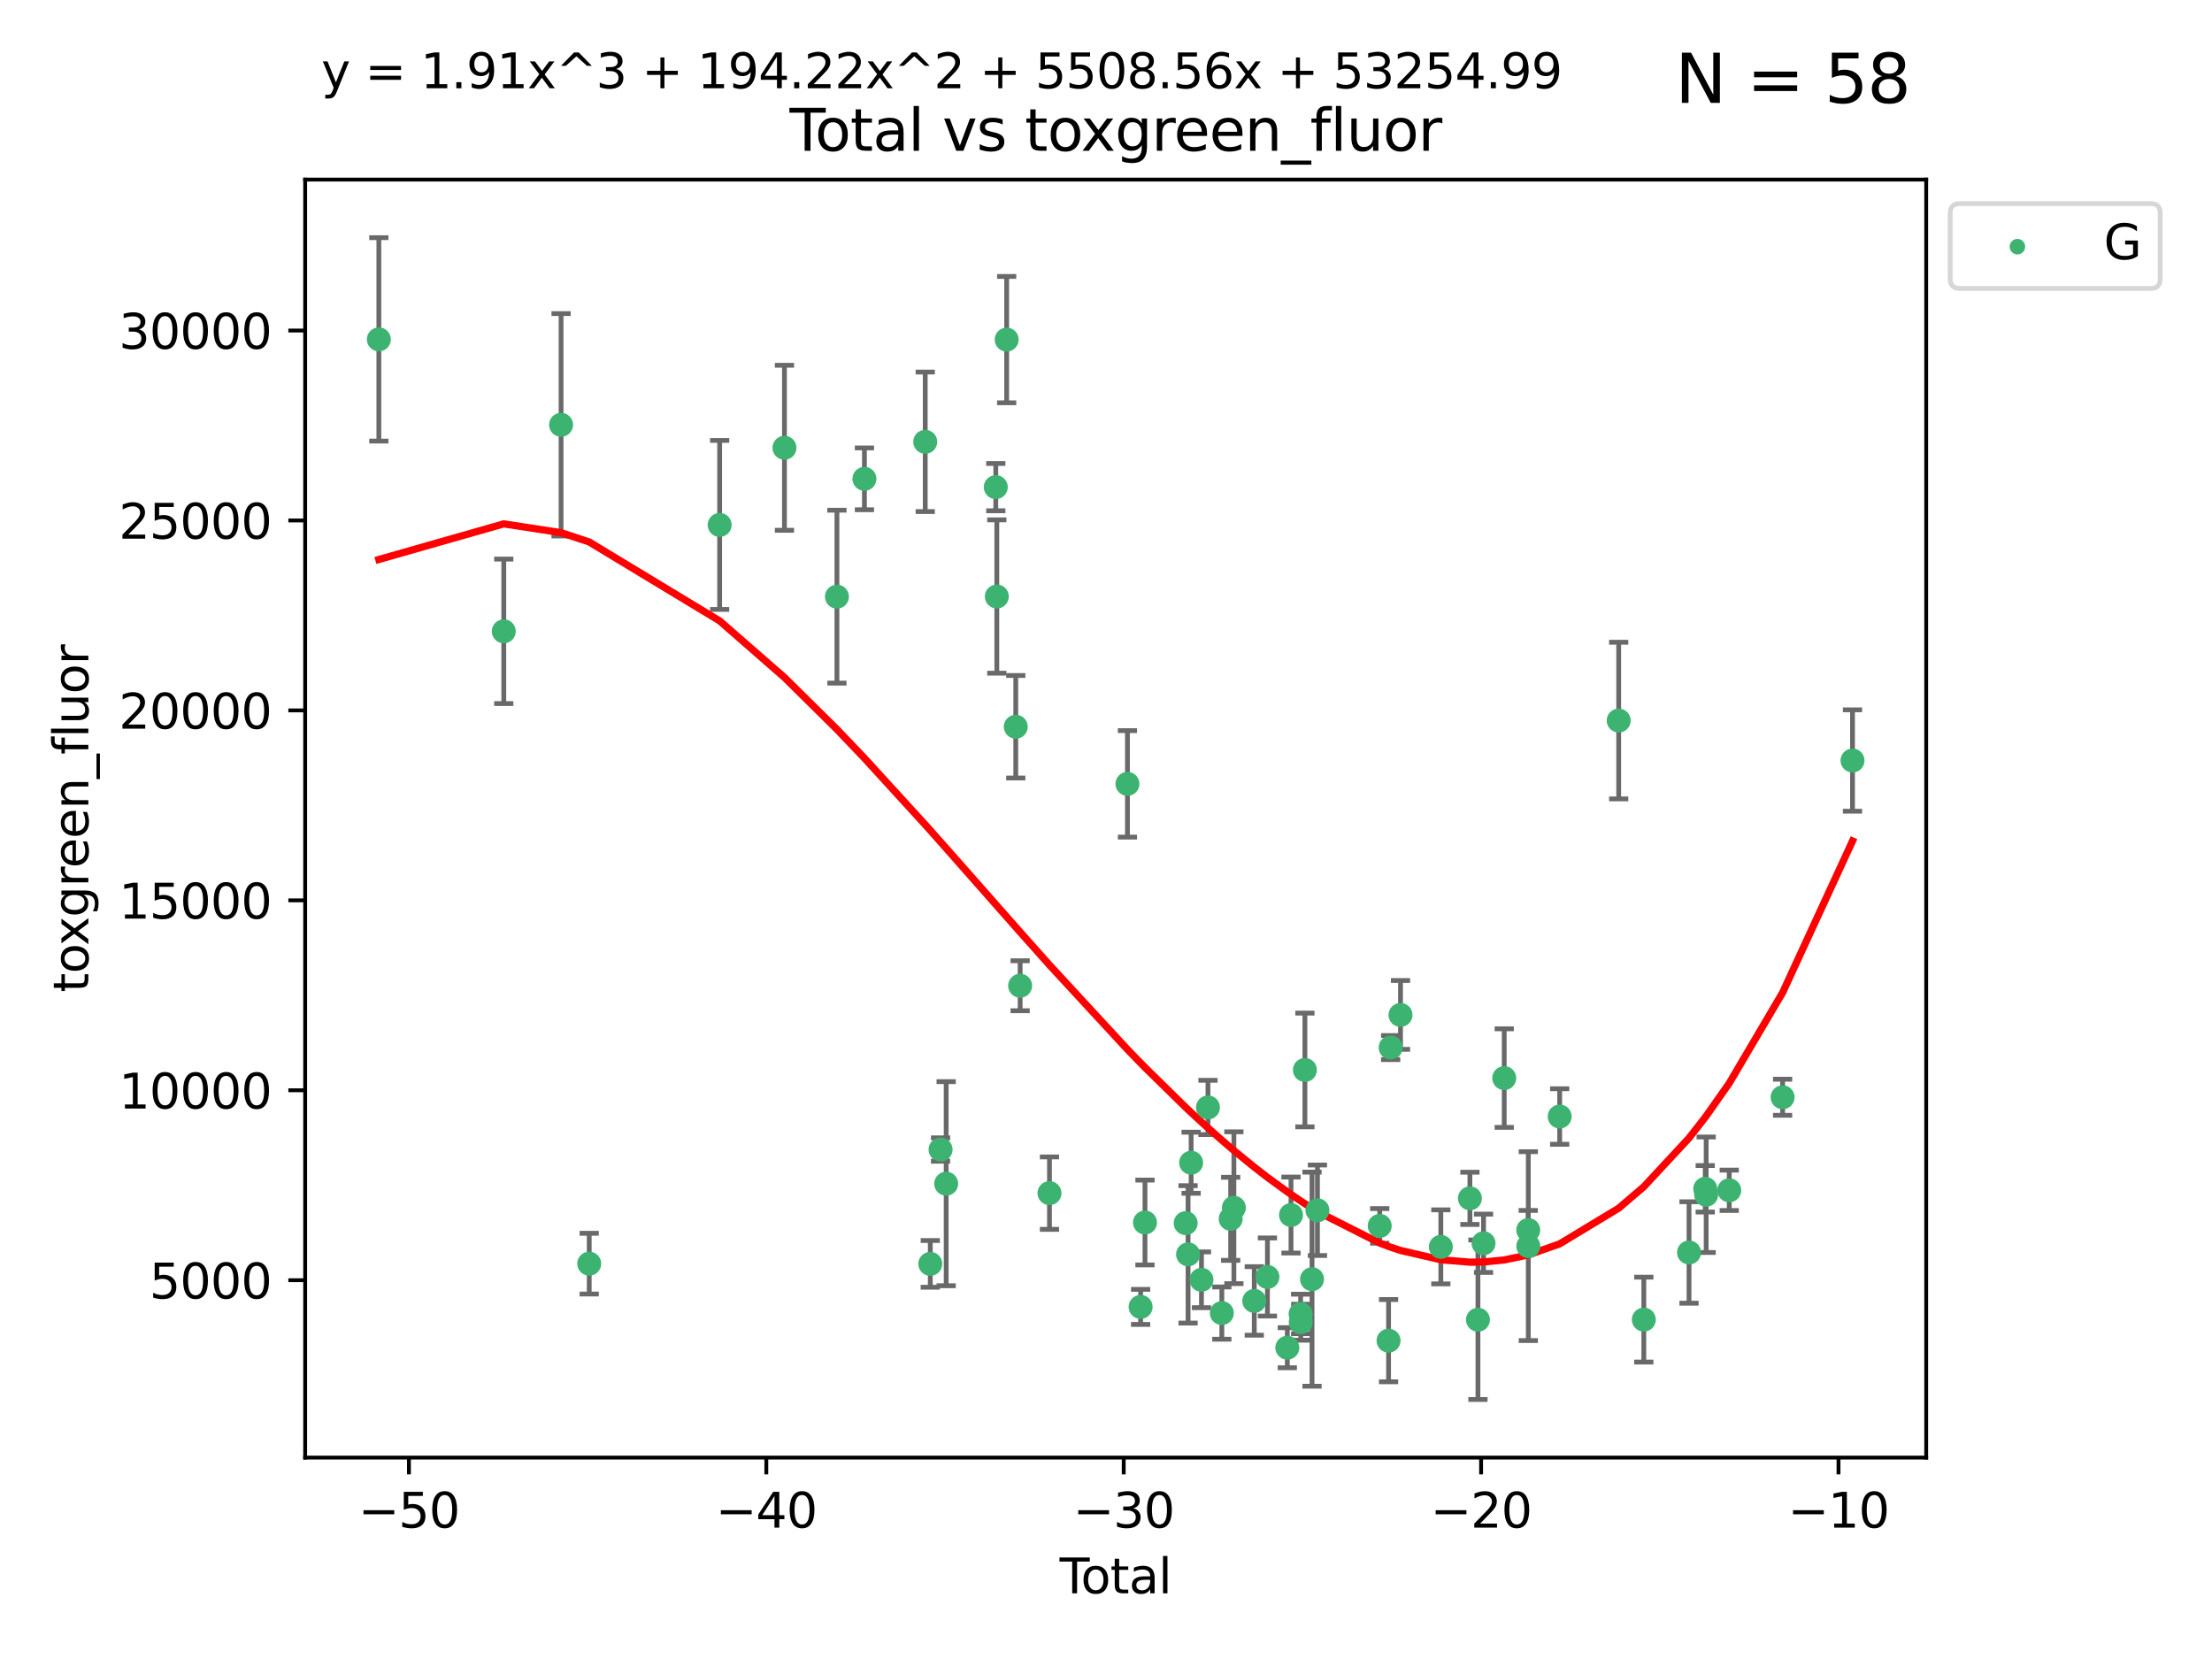 <?xml version="1.0" encoding="utf-8" standalone="no"?>
<!DOCTYPE svg PUBLIC "-//W3C//DTD SVG 1.1//EN"
  "http://www.w3.org/Graphics/SVG/1.1/DTD/svg11.dtd">
<svg xmlns:xlink="http://www.w3.org/1999/xlink" width="460.8pt" height="345.6pt" viewBox="0 0 460.8 345.6" xmlns="http://www.w3.org/2000/svg" version="1.1">
 <defs>
  <style type="text/css">*{stroke-linejoin: round; stroke-linecap: butt}</style>
 </defs>
 <g id="figure_1">
  <g id="patch_1">
   <path d="M 0 345.6 
L 460.8 345.6 
L 460.8 0 
L 0 0 
z
" style="fill: #ffffff"/>
  </g>
  <g id="axes_1">
   <g id="patch_2">
    <path d="M 63.571 303.64 
L 401.26 303.64 
L 401.26 37.411 
L 63.571 37.411 
z
" style="fill: #ffffff"/>
   </g>
   <g id="PathCollection_1">
    <defs>
     <path id="m69d3c31eeb" d="M 0 1.118 
C 0.297 1.118 0.581 1 0.791 0.791 
C 1 0.581 1.118 0.297 1.118 0 
C 1.118 -0.297 1 -0.581 0.791 -0.791 
C 0.581 -1 0.297 -1.118 0 -1.118 
C -0.297 -1.118 -0.581 -1 -0.791 -0.791 
C -1 -0.581 -1.118 -0.297 -1.118 0 
C -1.118 0.297 -1 0.581 -0.791 0.791 
C -0.581 1 -0.297 1.118 0 1.118 
z
" style="stroke: #3cb371"/>
    </defs>
    <g clip-path="url(#p4f15546b46)">
     <use xlink:href="#m69d3c31eeb" x="78.921" y="70.697" style="fill: #3cb371; stroke: #3cb371"/>
     <use xlink:href="#m69d3c31eeb" x="104.945" y="131.515" style="fill: #3cb371; stroke: #3cb371"/>
     <use xlink:href="#m69d3c31eeb" x="116.882" y="88.495" style="fill: #3cb371; stroke: #3cb371"/>
     <use xlink:href="#m69d3c31eeb" x="122.745" y="263.244" style="fill: #3cb371; stroke: #3cb371"/>
     <use xlink:href="#m69d3c31eeb" x="149.915" y="109.353" style="fill: #3cb371; stroke: #3cb371"/>
     <use xlink:href="#m69d3c31eeb" x="163.418" y="93.281" style="fill: #3cb371; stroke: #3cb371"/>
     <use xlink:href="#m69d3c31eeb" x="174.347" y="124.296" style="fill: #3cb371; stroke: #3cb371"/>
     <use xlink:href="#m69d3c31eeb" x="180.076" y="99.749" style="fill: #3cb371; stroke: #3cb371"/>
     <use xlink:href="#m69d3c31eeb" x="192.744" y="92.039" style="fill: #3cb371; stroke: #3cb371"/>
     <use xlink:href="#m69d3c31eeb" x="193.795" y="263.288" style="fill: #3cb371; stroke: #3cb371"/>
     <use xlink:href="#m69d3c31eeb" x="195.937" y="239.466" style="fill: #3cb371; stroke: #3cb371"/>
     <use xlink:href="#m69d3c31eeb" x="197.107" y="246.582" style="fill: #3cb371; stroke: #3cb371"/>
     <use xlink:href="#m69d3c31eeb" x="207.44" y="101.477" style="fill: #3cb371; stroke: #3cb371"/>
     <use xlink:href="#m69d3c31eeb" x="207.655" y="124.265" style="fill: #3cb371; stroke: #3cb371"/>
     <use xlink:href="#m69d3c31eeb" x="209.708" y="70.746" style="fill: #3cb371; stroke: #3cb371"/>
     <use xlink:href="#m69d3c31eeb" x="211.603" y="151.397" style="fill: #3cb371; stroke: #3cb371"/>
     <use xlink:href="#m69d3c31eeb" x="212.514" y="205.347" style="fill: #3cb371; stroke: #3cb371"/>
     <use xlink:href="#m69d3c31eeb" x="218.625" y="248.554" style="fill: #3cb371; stroke: #3cb371"/>
     <use xlink:href="#m69d3c31eeb" x="234.867" y="163.297" style="fill: #3cb371; stroke: #3cb371"/>
     <use xlink:href="#m69d3c31eeb" x="237.612" y="272.248" style="fill: #3cb371; stroke: #3cb371"/>
     <use xlink:href="#m69d3c31eeb" x="238.521" y="254.672" style="fill: #3cb371; stroke: #3cb371"/>
     <use xlink:href="#m69d3c31eeb" x="246.995" y="254.801" style="fill: #3cb371; stroke: #3cb371"/>
     <use xlink:href="#m69d3c31eeb" x="247.498" y="261.306" style="fill: #3cb371; stroke: #3cb371"/>
     <use xlink:href="#m69d3c31eeb" x="248.132" y="242.216" style="fill: #3cb371; stroke: #3cb371"/>
     <use xlink:href="#m69d3c31eeb" x="250.289" y="266.605" style="fill: #3cb371; stroke: #3cb371"/>
     <use xlink:href="#m69d3c31eeb" x="251.643" y="230.701" style="fill: #3cb371; stroke: #3cb371"/>
     <use xlink:href="#m69d3c31eeb" x="254.53" y="273.537" style="fill: #3cb371; stroke: #3cb371"/>
     <use xlink:href="#m69d3c31eeb" x="256.372" y="253.906" style="fill: #3cb371; stroke: #3cb371"/>
     <use xlink:href="#m69d3c31eeb" x="257.041" y="251.593" style="fill: #3cb371; stroke: #3cb371"/>
     <use xlink:href="#m69d3c31eeb" x="261.288" y="271.005" style="fill: #3cb371; stroke: #3cb371"/>
     <use xlink:href="#m69d3c31eeb" x="264.028" y="266.018" style="fill: #3cb371; stroke: #3cb371"/>
     <use xlink:href="#m69d3c31eeb" x="268.172" y="280.752" style="fill: #3cb371; stroke: #3cb371"/>
     <use xlink:href="#m69d3c31eeb" x="268.941" y="253.111" style="fill: #3cb371; stroke: #3cb371"/>
     <use xlink:href="#m69d3c31eeb" x="270.942" y="273.724" style="fill: #3cb371; stroke: #3cb371"/>
     <use xlink:href="#m69d3c31eeb" x="270.973" y="275.443" style="fill: #3cb371; stroke: #3cb371"/>
     <use xlink:href="#m69d3c31eeb" x="271.837" y="222.895" style="fill: #3cb371; stroke: #3cb371"/>
     <use xlink:href="#m69d3c31eeb" x="273.319" y="266.474" style="fill: #3cb371; stroke: #3cb371"/>
     <use xlink:href="#m69d3c31eeb" x="274.449" y="252.122" style="fill: #3cb371; stroke: #3cb371"/>
     <use xlink:href="#m69d3c31eeb" x="287.421" y="255.377" style="fill: #3cb371; stroke: #3cb371"/>
     <use xlink:href="#m69d3c31eeb" x="289.262" y="279.285" style="fill: #3cb371; stroke: #3cb371"/>
     <use xlink:href="#m69d3c31eeb" x="289.699" y="218.227" style="fill: #3cb371; stroke: #3cb371"/>
     <use xlink:href="#m69d3c31eeb" x="291.75" y="211.426" style="fill: #3cb371; stroke: #3cb371"/>
     <use xlink:href="#m69d3c31eeb" x="300.153" y="259.745" style="fill: #3cb371; stroke: #3cb371"/>
     <use xlink:href="#m69d3c31eeb" x="306.209" y="249.634" style="fill: #3cb371; stroke: #3cb371"/>
     <use xlink:href="#m69d3c31eeb" x="307.883" y="274.926" style="fill: #3cb371; stroke: #3cb371"/>
     <use xlink:href="#m69d3c31eeb" x="309.049" y="258.998" style="fill: #3cb371; stroke: #3cb371"/>
     <use xlink:href="#m69d3c31eeb" x="313.358" y="224.588" style="fill: #3cb371; stroke: #3cb371"/>
     <use xlink:href="#m69d3c31eeb" x="318.359" y="256.243" style="fill: #3cb371; stroke: #3cb371"/>
     <use xlink:href="#m69d3c31eeb" x="318.374" y="259.592" style="fill: #3cb371; stroke: #3cb371"/>
     <use xlink:href="#m69d3c31eeb" x="324.91" y="232.59" style="fill: #3cb371; stroke: #3cb371"/>
     <use xlink:href="#m69d3c31eeb" x="337.204" y="150.105" style="fill: #3cb371; stroke: #3cb371"/>
     <use xlink:href="#m69d3c31eeb" x="342.437" y="274.898" style="fill: #3cb371; stroke: #3cb371"/>
     <use xlink:href="#m69d3c31eeb" x="351.854" y="260.916" style="fill: #3cb371; stroke: #3cb371"/>
     <use xlink:href="#m69d3c31eeb" x="355.23" y="247.646" style="fill: #3cb371; stroke: #3cb371"/>
     <use xlink:href="#m69d3c31eeb" x="355.424" y="248.886" style="fill: #3cb371; stroke: #3cb371"/>
     <use xlink:href="#m69d3c31eeb" x="360.232" y="247.962" style="fill: #3cb371; stroke: #3cb371"/>
     <use xlink:href="#m69d3c31eeb" x="371.349" y="228.579" style="fill: #3cb371; stroke: #3cb371"/>
     <use xlink:href="#m69d3c31eeb" x="385.911" y="158.432" style="fill: #3cb371; stroke: #3cb371"/>
    </g>
   </g>
   <g id="matplotlib.axis_1">
    <g id="xtick_1">
     <g id="line2d_1">
      <defs>
       <path id="m831168682c" d="M 0 0 
L 0 3.5 
" style="stroke: #000000; stroke-width: 0.8"/>
      </defs>
      <g>
       <use xlink:href="#m831168682c" x="85.187" y="303.64" style="stroke: #000000; stroke-width: 0.8"/>
      </g>
     </g>
     <g id="text_1">
      <!-- −50 -->
      <g transform="translate(74.634 318.238)scale(0.1 -0.1)">
       <defs>
        <path id="DejaVuSans-2212" d="M 678 2272 
L 4684 2272 
L 4684 1741 
L 678 1741 
L 678 2272 
z
" transform="scale(0.016)"/>
        <path id="DejaVuSans-35" d="M 691 4666 
L 3169 4666 
L 3169 4134 
L 1269 4134 
L 1269 2991 
Q 1406 3038 1543 3061 
Q 1681 3084 1819 3084 
Q 2600 3084 3056 2656 
Q 3513 2228 3513 1497 
Q 3513 744 3044 326 
Q 2575 -91 1722 -91 
Q 1428 -91 1123 -41 
Q 819 9 494 109 
L 494 744 
Q 775 591 1075 516 
Q 1375 441 1709 441 
Q 2250 441 2565 725 
Q 2881 1009 2881 1497 
Q 2881 1984 2565 2268 
Q 2250 2553 1709 2553 
Q 1456 2553 1204 2497 
Q 953 2441 691 2322 
L 691 4666 
z
" transform="scale(0.016)"/>
        <path id="DejaVuSans-30" d="M 2034 4250 
Q 1547 4250 1301 3770 
Q 1056 3291 1056 2328 
Q 1056 1369 1301 889 
Q 1547 409 2034 409 
Q 2525 409 2770 889 
Q 3016 1369 3016 2328 
Q 3016 3291 2770 3770 
Q 2525 4250 2034 4250 
z
M 2034 4750 
Q 2819 4750 3233 4129 
Q 3647 3509 3647 2328 
Q 3647 1150 3233 529 
Q 2819 -91 2034 -91 
Q 1250 -91 836 529 
Q 422 1150 422 2328 
Q 422 3509 836 4129 
Q 1250 4750 2034 4750 
z
" transform="scale(0.016)"/>
       </defs>
       <use xlink:href="#DejaVuSans-2212"/>
       <use xlink:href="#DejaVuSans-35" x="83.789"/>
       <use xlink:href="#DejaVuSans-30" x="147.412"/>
      </g>
     </g>
    </g>
    <g id="xtick_2">
     <g id="line2d_2">
      <g>
       <use xlink:href="#m831168682c" x="159.638" y="303.64" style="stroke: #000000; stroke-width: 0.8"/>
      </g>
     </g>
     <g id="text_2">
      <!-- −40 -->
      <g transform="translate(149.086 318.238)scale(0.1 -0.1)">
       <defs>
        <path id="DejaVuSans-34" d="M 2419 4116 
L 825 1625 
L 2419 1625 
L 2419 4116 
z
M 2253 4666 
L 3047 4666 
L 3047 1625 
L 3713 1625 
L 3713 1100 
L 3047 1100 
L 3047 0 
L 2419 0 
L 2419 1100 
L 313 1100 
L 313 1709 
L 2253 4666 
z
" transform="scale(0.016)"/>
       </defs>
       <use xlink:href="#DejaVuSans-2212"/>
       <use xlink:href="#DejaVuSans-34" x="83.789"/>
       <use xlink:href="#DejaVuSans-30" x="147.412"/>
      </g>
     </g>
    </g>
    <g id="xtick_3">
     <g id="line2d_3">
      <g>
       <use xlink:href="#m831168682c" x="234.089" y="303.64" style="stroke: #000000; stroke-width: 0.8"/>
      </g>
     </g>
     <g id="text_3">
      <!-- −30 -->
      <g transform="translate(223.537 318.238)scale(0.1 -0.1)">
       <defs>
        <path id="DejaVuSans-33" d="M 2597 2516 
Q 3050 2419 3304 2112 
Q 3559 1806 3559 1356 
Q 3559 666 3084 287 
Q 2609 -91 1734 -91 
Q 1441 -91 1130 -33 
Q 819 25 488 141 
L 488 750 
Q 750 597 1062 519 
Q 1375 441 1716 441 
Q 2309 441 2620 675 
Q 2931 909 2931 1356 
Q 2931 1769 2642 2001 
Q 2353 2234 1838 2234 
L 1294 2234 
L 1294 2753 
L 1863 2753 
Q 2328 2753 2575 2939 
Q 2822 3125 2822 3475 
Q 2822 3834 2567 4026 
Q 2313 4219 1838 4219 
Q 1578 4219 1281 4162 
Q 984 4106 628 3988 
L 628 4550 
Q 988 4650 1302 4700 
Q 1616 4750 1894 4750 
Q 2613 4750 3031 4423 
Q 3450 4097 3450 3541 
Q 3450 3153 3228 2886 
Q 3006 2619 2597 2516 
z
" transform="scale(0.016)"/>
       </defs>
       <use xlink:href="#DejaVuSans-2212"/>
       <use xlink:href="#DejaVuSans-33" x="83.789"/>
       <use xlink:href="#DejaVuSans-30" x="147.412"/>
      </g>
     </g>
    </g>
    <g id="xtick_4">
     <g id="line2d_4">
      <g>
       <use xlink:href="#m831168682c" x="308.541" y="303.64" style="stroke: #000000; stroke-width: 0.8"/>
      </g>
     </g>
     <g id="text_4">
      <!-- −20 -->
      <g transform="translate(297.988 318.238)scale(0.1 -0.1)">
       <defs>
        <path id="DejaVuSans-32" d="M 1228 531 
L 3431 531 
L 3431 0 
L 469 0 
L 469 531 
Q 828 903 1448 1529 
Q 2069 2156 2228 2338 
Q 2531 2678 2651 2914 
Q 2772 3150 2772 3378 
Q 2772 3750 2511 3984 
Q 2250 4219 1831 4219 
Q 1534 4219 1204 4116 
Q 875 4013 500 3803 
L 500 4441 
Q 881 4594 1212 4672 
Q 1544 4750 1819 4750 
Q 2544 4750 2975 4387 
Q 3406 4025 3406 3419 
Q 3406 3131 3298 2873 
Q 3191 2616 2906 2266 
Q 2828 2175 2409 1742 
Q 1991 1309 1228 531 
z
" transform="scale(0.016)"/>
       </defs>
       <use xlink:href="#DejaVuSans-2212"/>
       <use xlink:href="#DejaVuSans-32" x="83.789"/>
       <use xlink:href="#DejaVuSans-30" x="147.412"/>
      </g>
     </g>
    </g>
    <g id="xtick_5">
     <g id="line2d_5">
      <g>
       <use xlink:href="#m831168682c" x="382.992" y="303.64" style="stroke: #000000; stroke-width: 0.8"/>
      </g>
     </g>
     <g id="text_5">
      <!-- −10 -->
      <g transform="translate(372.44 318.238)scale(0.1 -0.1)">
       <defs>
        <path id="DejaVuSans-31" d="M 794 531 
L 1825 531 
L 1825 4091 
L 703 3866 
L 703 4441 
L 1819 4666 
L 2450 4666 
L 2450 531 
L 3481 531 
L 3481 0 
L 794 0 
L 794 531 
z
" transform="scale(0.016)"/>
       </defs>
       <use xlink:href="#DejaVuSans-2212"/>
       <use xlink:href="#DejaVuSans-31" x="83.789"/>
       <use xlink:href="#DejaVuSans-30" x="147.412"/>
      </g>
     </g>
    </g>
    <g id="text_6">
     <!-- Total -->
     <g transform="translate(220.739 331.917)scale(0.1 -0.1)">
      <defs>
       <path id="DejaVuSans-54" d="M -19 4666 
L 3928 4666 
L 3928 4134 
L 2272 4134 
L 2272 0 
L 1638 0 
L 1638 4134 
L -19 4134 
L -19 4666 
z
" transform="scale(0.016)"/>
       <path id="DejaVuSans-6f" d="M 1959 3097 
Q 1497 3097 1228 2736 
Q 959 2375 959 1747 
Q 959 1119 1226 758 
Q 1494 397 1959 397 
Q 2419 397 2687 759 
Q 2956 1122 2956 1747 
Q 2956 2369 2687 2733 
Q 2419 3097 1959 3097 
z
M 1959 3584 
Q 2709 3584 3137 3096 
Q 3566 2609 3566 1747 
Q 3566 888 3137 398 
Q 2709 -91 1959 -91 
Q 1206 -91 779 398 
Q 353 888 353 1747 
Q 353 2609 779 3096 
Q 1206 3584 1959 3584 
z
" transform="scale(0.016)"/>
       <path id="DejaVuSans-74" d="M 1172 4494 
L 1172 3500 
L 2356 3500 
L 2356 3053 
L 1172 3053 
L 1172 1153 
Q 1172 725 1289 603 
Q 1406 481 1766 481 
L 2356 481 
L 2356 0 
L 1766 0 
Q 1100 0 847 248 
Q 594 497 594 1153 
L 594 3053 
L 172 3053 
L 172 3500 
L 594 3500 
L 594 4494 
L 1172 4494 
z
" transform="scale(0.016)"/>
       <path id="DejaVuSans-61" d="M 2194 1759 
Q 1497 1759 1228 1600 
Q 959 1441 959 1056 
Q 959 750 1161 570 
Q 1363 391 1709 391 
Q 2188 391 2477 730 
Q 2766 1069 2766 1631 
L 2766 1759 
L 2194 1759 
z
M 3341 1997 
L 3341 0 
L 2766 0 
L 2766 531 
Q 2569 213 2275 61 
Q 1981 -91 1556 -91 
Q 1019 -91 701 211 
Q 384 513 384 1019 
Q 384 1609 779 1909 
Q 1175 2209 1959 2209 
L 2766 2209 
L 2766 2266 
Q 2766 2663 2505 2880 
Q 2244 3097 1772 3097 
Q 1472 3097 1187 3025 
Q 903 2953 641 2809 
L 641 3341 
Q 956 3463 1253 3523 
Q 1550 3584 1831 3584 
Q 2591 3584 2966 3190 
Q 3341 2797 3341 1997 
z
" transform="scale(0.016)"/>
       <path id="DejaVuSans-6c" d="M 603 4863 
L 1178 4863 
L 1178 0 
L 603 0 
L 603 4863 
z
" transform="scale(0.016)"/>
      </defs>
      <use xlink:href="#DejaVuSans-54"/>
      <use xlink:href="#DejaVuSans-6f" x="44.084"/>
      <use xlink:href="#DejaVuSans-74" x="105.266"/>
      <use xlink:href="#DejaVuSans-61" x="144.475"/>
      <use xlink:href="#DejaVuSans-6c" x="205.754"/>
     </g>
    </g>
   </g>
   <g id="matplotlib.axis_2">
    <g id="ytick_1">
     <g id="line2d_6">
      <defs>
       <path id="m26617ca412" d="M 0 0 
L -3.5 0 
" style="stroke: #000000; stroke-width: 0.8"/>
      </defs>
      <g>
       <use xlink:href="#m26617ca412" x="63.571" y="266.693" style="stroke: #000000; stroke-width: 0.8"/>
      </g>
     </g>
     <g id="text_7">
      <!-- 5000 -->
      <g transform="translate(31.121 270.492)scale(0.1 -0.1)">
       <use xlink:href="#DejaVuSans-35"/>
       <use xlink:href="#DejaVuSans-30" x="63.623"/>
       <use xlink:href="#DejaVuSans-30" x="127.246"/>
       <use xlink:href="#DejaVuSans-30" x="190.869"/>
      </g>
     </g>
    </g>
    <g id="ytick_2">
     <g id="line2d_7">
      <g>
       <use xlink:href="#m26617ca412" x="63.571" y="227.125" style="stroke: #000000; stroke-width: 0.8"/>
      </g>
     </g>
     <g id="text_8">
      <!-- 10000 -->
      <g transform="translate(24.759 230.924)scale(0.1 -0.1)">
       <use xlink:href="#DejaVuSans-31"/>
       <use xlink:href="#DejaVuSans-30" x="63.623"/>
       <use xlink:href="#DejaVuSans-30" x="127.246"/>
       <use xlink:href="#DejaVuSans-30" x="190.869"/>
       <use xlink:href="#DejaVuSans-30" x="254.492"/>
      </g>
     </g>
    </g>
    <g id="ytick_3">
     <g id="line2d_8">
      <g>
       <use xlink:href="#m26617ca412" x="63.571" y="187.557" style="stroke: #000000; stroke-width: 0.8"/>
      </g>
     </g>
     <g id="text_9">
      <!-- 15000 -->
      <g transform="translate(24.759 191.356)scale(0.1 -0.1)">
       <use xlink:href="#DejaVuSans-31"/>
       <use xlink:href="#DejaVuSans-35" x="63.623"/>
       <use xlink:href="#DejaVuSans-30" x="127.246"/>
       <use xlink:href="#DejaVuSans-30" x="190.869"/>
       <use xlink:href="#DejaVuSans-30" x="254.492"/>
      </g>
     </g>
    </g>
    <g id="ytick_4">
     <g id="line2d_9">
      <g>
       <use xlink:href="#m26617ca412" x="63.571" y="147.989" style="stroke: #000000; stroke-width: 0.8"/>
      </g>
     </g>
     <g id="text_10">
      <!-- 20000 -->
      <g transform="translate(24.759 151.788)scale(0.1 -0.1)">
       <use xlink:href="#DejaVuSans-32"/>
       <use xlink:href="#DejaVuSans-30" x="63.623"/>
       <use xlink:href="#DejaVuSans-30" x="127.246"/>
       <use xlink:href="#DejaVuSans-30" x="190.869"/>
       <use xlink:href="#DejaVuSans-30" x="254.492"/>
      </g>
     </g>
    </g>
    <g id="ytick_5">
     <g id="line2d_10">
      <g>
       <use xlink:href="#m26617ca412" x="63.571" y="108.421" style="stroke: #000000; stroke-width: 0.8"/>
      </g>
     </g>
     <g id="text_11">
      <!-- 25000 -->
      <g transform="translate(24.759 112.22)scale(0.1 -0.1)">
       <use xlink:href="#DejaVuSans-32"/>
       <use xlink:href="#DejaVuSans-35" x="63.623"/>
       <use xlink:href="#DejaVuSans-30" x="127.246"/>
       <use xlink:href="#DejaVuSans-30" x="190.869"/>
       <use xlink:href="#DejaVuSans-30" x="254.492"/>
      </g>
     </g>
    </g>
    <g id="ytick_6">
     <g id="line2d_11">
      <g>
       <use xlink:href="#m26617ca412" x="63.571" y="68.853" style="stroke: #000000; stroke-width: 0.8"/>
      </g>
     </g>
     <g id="text_12">
      <!-- 30000 -->
      <g transform="translate(24.759 72.652)scale(0.1 -0.1)">
       <use xlink:href="#DejaVuSans-33"/>
       <use xlink:href="#DejaVuSans-30" x="63.623"/>
       <use xlink:href="#DejaVuSans-30" x="127.246"/>
       <use xlink:href="#DejaVuSans-30" x="190.869"/>
       <use xlink:href="#DejaVuSans-30" x="254.492"/>
      </g>
     </g>
    </g>
    <g id="text_13">
     <!-- toxgreen_fluor -->
     <g transform="translate(18.401 206.72)rotate(-90)scale(0.1 -0.1)">
      <defs>
       <path id="DejaVuSans-78" d="M 3513 3500 
L 2247 1797 
L 3578 0 
L 2900 0 
L 1881 1375 
L 863 0 
L 184 0 
L 1544 1831 
L 300 3500 
L 978 3500 
L 1906 2253 
L 2834 3500 
L 3513 3500 
z
" transform="scale(0.016)"/>
       <path id="DejaVuSans-67" d="M 2906 1791 
Q 2906 2416 2648 2759 
Q 2391 3103 1925 3103 
Q 1463 3103 1205 2759 
Q 947 2416 947 1791 
Q 947 1169 1205 825 
Q 1463 481 1925 481 
Q 2391 481 2648 825 
Q 2906 1169 2906 1791 
z
M 3481 434 
Q 3481 -459 3084 -895 
Q 2688 -1331 1869 -1331 
Q 1566 -1331 1297 -1286 
Q 1028 -1241 775 -1147 
L 775 -588 
Q 1028 -725 1275 -790 
Q 1522 -856 1778 -856 
Q 2344 -856 2625 -561 
Q 2906 -266 2906 331 
L 2906 616 
Q 2728 306 2450 153 
Q 2172 0 1784 0 
Q 1141 0 747 490 
Q 353 981 353 1791 
Q 353 2603 747 3093 
Q 1141 3584 1784 3584 
Q 2172 3584 2450 3431 
Q 2728 3278 2906 2969 
L 2906 3500 
L 3481 3500 
L 3481 434 
z
" transform="scale(0.016)"/>
       <path id="DejaVuSans-72" d="M 2631 2963 
Q 2534 3019 2420 3045 
Q 2306 3072 2169 3072 
Q 1681 3072 1420 2755 
Q 1159 2438 1159 1844 
L 1159 0 
L 581 0 
L 581 3500 
L 1159 3500 
L 1159 2956 
Q 1341 3275 1631 3429 
Q 1922 3584 2338 3584 
Q 2397 3584 2469 3576 
Q 2541 3569 2628 3553 
L 2631 2963 
z
" transform="scale(0.016)"/>
       <path id="DejaVuSans-65" d="M 3597 1894 
L 3597 1613 
L 953 1613 
Q 991 1019 1311 708 
Q 1631 397 2203 397 
Q 2534 397 2845 478 
Q 3156 559 3463 722 
L 3463 178 
Q 3153 47 2828 -22 
Q 2503 -91 2169 -91 
Q 1331 -91 842 396 
Q 353 884 353 1716 
Q 353 2575 817 3079 
Q 1281 3584 2069 3584 
Q 2775 3584 3186 3129 
Q 3597 2675 3597 1894 
z
M 3022 2063 
Q 3016 2534 2758 2815 
Q 2500 3097 2075 3097 
Q 1594 3097 1305 2825 
Q 1016 2553 972 2059 
L 3022 2063 
z
" transform="scale(0.016)"/>
       <path id="DejaVuSans-6e" d="M 3513 2113 
L 3513 0 
L 2938 0 
L 2938 2094 
Q 2938 2591 2744 2837 
Q 2550 3084 2163 3084 
Q 1697 3084 1428 2787 
Q 1159 2491 1159 1978 
L 1159 0 
L 581 0 
L 581 3500 
L 1159 3500 
L 1159 2956 
Q 1366 3272 1645 3428 
Q 1925 3584 2291 3584 
Q 2894 3584 3203 3211 
Q 3513 2838 3513 2113 
z
" transform="scale(0.016)"/>
       <path id="DejaVuSans-5f" d="M 3263 -1063 
L 3263 -1509 
L -63 -1509 
L -63 -1063 
L 3263 -1063 
z
" transform="scale(0.016)"/>
       <path id="DejaVuSans-66" d="M 2375 4863 
L 2375 4384 
L 1825 4384 
Q 1516 4384 1395 4259 
Q 1275 4134 1275 3809 
L 1275 3500 
L 2222 3500 
L 2222 3053 
L 1275 3053 
L 1275 0 
L 697 0 
L 697 3053 
L 147 3053 
L 147 3500 
L 697 3500 
L 697 3744 
Q 697 4328 969 4595 
Q 1241 4863 1831 4863 
L 2375 4863 
z
" transform="scale(0.016)"/>
       <path id="DejaVuSans-75" d="M 544 1381 
L 544 3500 
L 1119 3500 
L 1119 1403 
Q 1119 906 1312 657 
Q 1506 409 1894 409 
Q 2359 409 2629 706 
Q 2900 1003 2900 1516 
L 2900 3500 
L 3475 3500 
L 3475 0 
L 2900 0 
L 2900 538 
Q 2691 219 2414 64 
Q 2138 -91 1772 -91 
Q 1169 -91 856 284 
Q 544 659 544 1381 
z
M 1991 3584 
L 1991 3584 
z
" transform="scale(0.016)"/>
      </defs>
      <use xlink:href="#DejaVuSans-74"/>
      <use xlink:href="#DejaVuSans-6f" x="39.209"/>
      <use xlink:href="#DejaVuSans-78" x="97.266"/>
      <use xlink:href="#DejaVuSans-67" x="156.445"/>
      <use xlink:href="#DejaVuSans-72" x="219.922"/>
      <use xlink:href="#DejaVuSans-65" x="258.785"/>
      <use xlink:href="#DejaVuSans-65" x="320.309"/>
      <use xlink:href="#DejaVuSans-6e" x="381.832"/>
      <use xlink:href="#DejaVuSans-5f" x="445.211"/>
      <use xlink:href="#DejaVuSans-66" x="495.211"/>
      <use xlink:href="#DejaVuSans-6c" x="530.416"/>
      <use xlink:href="#DejaVuSans-75" x="558.199"/>
      <use xlink:href="#DejaVuSans-6f" x="621.578"/>
      <use xlink:href="#DejaVuSans-72" x="682.76"/>
     </g>
    </g>
   </g>
   <g id="LineCollection_1">
    <path d="M 78.921 91.882 
L 78.921 49.513 
" clip-path="url(#p4f15546b46)" style="fill: none; stroke: #696969"/>
    <path d="M 104.945 146.565 
L 104.945 116.466 
" clip-path="url(#p4f15546b46)" style="fill: none; stroke: #696969"/>
    <path d="M 116.882 111.658 
L 116.882 65.332 
" clip-path="url(#p4f15546b46)" style="fill: none; stroke: #696969"/>
    <path d="M 122.745 269.569 
L 122.745 256.919 
" clip-path="url(#p4f15546b46)" style="fill: none; stroke: #696969"/>
    <path d="M 149.915 126.956 
L 149.915 91.751 
" clip-path="url(#p4f15546b46)" style="fill: none; stroke: #696969"/>
    <path d="M 163.418 110.469 
L 163.418 76.093 
" clip-path="url(#p4f15546b46)" style="fill: none; stroke: #696969"/>
    <path d="M 174.347 142.309 
L 174.347 106.282 
" clip-path="url(#p4f15546b46)" style="fill: none; stroke: #696969"/>
    <path d="M 180.076 106.185 
L 180.076 93.313 
" clip-path="url(#p4f15546b46)" style="fill: none; stroke: #696969"/>
    <path d="M 192.744 106.568 
L 192.744 77.509 
" clip-path="url(#p4f15546b46)" style="fill: none; stroke: #696969"/>
    <path d="M 193.795 268.154 
L 193.795 258.423 
" clip-path="url(#p4f15546b46)" style="fill: none; stroke: #696969"/>
    <path d="M 195.937 241.903 
L 195.937 237.028 
" clip-path="url(#p4f15546b46)" style="fill: none; stroke: #696969"/>
    <path d="M 197.107 267.841 
L 197.107 225.323 
" clip-path="url(#p4f15546b46)" style="fill: none; stroke: #696969"/>
    <path d="M 207.44 106.404 
L 207.44 96.549 
" clip-path="url(#p4f15546b46)" style="fill: none; stroke: #696969"/>
    <path d="M 207.655 140.234 
L 207.655 108.295 
" clip-path="url(#p4f15546b46)" style="fill: none; stroke: #696969"/>
    <path d="M 209.708 83.907 
L 209.708 57.586 
" clip-path="url(#p4f15546b46)" style="fill: none; stroke: #696969"/>
    <path d="M 211.603 162.075 
L 211.603 140.718 
" clip-path="url(#p4f15546b46)" style="fill: none; stroke: #696969"/>
    <path d="M 212.514 210.557 
L 212.514 200.138 
" clip-path="url(#p4f15546b46)" style="fill: none; stroke: #696969"/>
    <path d="M 218.625 256.094 
L 218.625 241.014 
" clip-path="url(#p4f15546b46)" style="fill: none; stroke: #696969"/>
    <path d="M 234.867 174.387 
L 234.867 152.207 
" clip-path="url(#p4f15546b46)" style="fill: none; stroke: #696969"/>
    <path d="M 237.612 275.902 
L 237.612 268.594 
" clip-path="url(#p4f15546b46)" style="fill: none; stroke: #696969"/>
    <path d="M 238.521 263.511 
L 238.521 245.832 
" clip-path="url(#p4f15546b46)" style="fill: none; stroke: #696969"/>
    <path d="M 246.995 255.473 
L 246.995 254.128 
" clip-path="url(#p4f15546b46)" style="fill: none; stroke: #696969"/>
    <path d="M 247.498 275.619 
L 247.498 246.993 
" clip-path="url(#p4f15546b46)" style="fill: none; stroke: #696969"/>
    <path d="M 248.132 248.578 
L 248.132 235.854 
" clip-path="url(#p4f15546b46)" style="fill: none; stroke: #696969"/>
    <path d="M 250.289 272.414 
L 250.289 260.795 
" clip-path="url(#p4f15546b46)" style="fill: none; stroke: #696969"/>
    <path d="M 251.643 236.35 
L 251.643 225.052 
" clip-path="url(#p4f15546b46)" style="fill: none; stroke: #696969"/>
    <path d="M 254.53 278.977 
L 254.53 268.098 
" clip-path="url(#p4f15546b46)" style="fill: none; stroke: #696969"/>
    <path d="M 256.372 262.559 
L 256.372 245.252 
" clip-path="url(#p4f15546b46)" style="fill: none; stroke: #696969"/>
    <path d="M 257.041 267.408 
L 257.041 235.778 
" clip-path="url(#p4f15546b46)" style="fill: none; stroke: #696969"/>
    <path d="M 261.288 278.145 
L 261.288 263.865 
" clip-path="url(#p4f15546b46)" style="fill: none; stroke: #696969"/>
    <path d="M 264.028 274.149 
L 264.028 257.888 
" clip-path="url(#p4f15546b46)" style="fill: none; stroke: #696969"/>
    <path d="M 268.172 284.926 
L 268.172 276.579 
" clip-path="url(#p4f15546b46)" style="fill: none; stroke: #696969"/>
    <path d="M 268.941 261.024 
L 268.941 245.199 
" clip-path="url(#p4f15546b46)" style="fill: none; stroke: #696969"/>
    <path d="M 270.942 277.841 
L 270.942 269.608 
" clip-path="url(#p4f15546b46)" style="fill: none; stroke: #696969"/>
    <path d="M 270.973 279.191 
L 270.973 271.695 
" clip-path="url(#p4f15546b46)" style="fill: none; stroke: #696969"/>
    <path d="M 271.837 234.745 
L 271.837 211.045 
" clip-path="url(#p4f15546b46)" style="fill: none; stroke: #696969"/>
    <path d="M 273.319 288.774 
L 273.319 244.174 
" clip-path="url(#p4f15546b46)" style="fill: none; stroke: #696969"/>
    <path d="M 274.449 261.548 
L 274.449 242.697 
" clip-path="url(#p4f15546b46)" style="fill: none; stroke: #696969"/>
    <path d="M 287.421 258.984 
L 287.421 251.77 
" clip-path="url(#p4f15546b46)" style="fill: none; stroke: #696969"/>
    <path d="M 289.262 287.854 
L 289.262 270.717 
" clip-path="url(#p4f15546b46)" style="fill: none; stroke: #696969"/>
    <path d="M 289.699 220.73 
L 289.699 215.723 
" clip-path="url(#p4f15546b46)" style="fill: none; stroke: #696969"/>
    <path d="M 291.75 218.596 
L 291.75 204.256 
" clip-path="url(#p4f15546b46)" style="fill: none; stroke: #696969"/>
    <path d="M 300.153 267.457 
L 300.153 252.032 
" clip-path="url(#p4f15546b46)" style="fill: none; stroke: #696969"/>
    <path d="M 306.209 255.075 
L 306.209 244.193 
" clip-path="url(#p4f15546b46)" style="fill: none; stroke: #696969"/>
    <path d="M 307.883 291.539 
L 307.883 258.313 
" clip-path="url(#p4f15546b46)" style="fill: none; stroke: #696969"/>
    <path d="M 309.049 265.074 
L 309.049 252.922 
" clip-path="url(#p4f15546b46)" style="fill: none; stroke: #696969"/>
    <path d="M 313.358 234.857 
L 313.358 214.32 
" clip-path="url(#p4f15546b46)" style="fill: none; stroke: #696969"/>
    <path d="M 318.359 260.333 
L 318.359 252.153 
" clip-path="url(#p4f15546b46)" style="fill: none; stroke: #696969"/>
    <path d="M 318.374 279.266 
L 318.374 239.918 
" clip-path="url(#p4f15546b46)" style="fill: none; stroke: #696969"/>
    <path d="M 324.91 238.376 
L 324.91 226.803 
" clip-path="url(#p4f15546b46)" style="fill: none; stroke: #696969"/>
    <path d="M 337.204 166.419 
L 337.204 133.792 
" clip-path="url(#p4f15546b46)" style="fill: none; stroke: #696969"/>
    <path d="M 342.437 283.742 
L 342.437 266.054 
" clip-path="url(#p4f15546b46)" style="fill: none; stroke: #696969"/>
    <path d="M 351.854 271.48 
L 351.854 250.353 
" clip-path="url(#p4f15546b46)" style="fill: none; stroke: #696969"/>
    <path d="M 355.23 252.489 
L 355.23 242.802 
" clip-path="url(#p4f15546b46)" style="fill: none; stroke: #696969"/>
    <path d="M 355.424 260.915 
L 355.424 236.858 
" clip-path="url(#p4f15546b46)" style="fill: none; stroke: #696969"/>
    <path d="M 360.232 252.169 
L 360.232 243.756 
" clip-path="url(#p4f15546b46)" style="fill: none; stroke: #696969"/>
    <path d="M 371.349 232.339 
L 371.349 224.819 
" clip-path="url(#p4f15546b46)" style="fill: none; stroke: #696969"/>
    <path d="M 385.911 168.993 
L 385.911 147.871 
" clip-path="url(#p4f15546b46)" style="fill: none; stroke: #696969"/>
   </g>
   <g id="line2d_12">
    <defs>
     <path id="mf92b65f885" d="M 2 0 
L -2 -0 
" style="stroke: #696969"/>
    </defs>
    <g clip-path="url(#p4f15546b46)">
     <use xlink:href="#mf92b65f885" x="78.921" y="91.882" style="fill: #696969; stroke: #696969"/>
     <use xlink:href="#mf92b65f885" x="104.945" y="146.565" style="fill: #696969; stroke: #696969"/>
     <use xlink:href="#mf92b65f885" x="116.882" y="111.658" style="fill: #696969; stroke: #696969"/>
     <use xlink:href="#mf92b65f885" x="122.745" y="269.569" style="fill: #696969; stroke: #696969"/>
     <use xlink:href="#mf92b65f885" x="149.915" y="126.956" style="fill: #696969; stroke: #696969"/>
     <use xlink:href="#mf92b65f885" x="163.418" y="110.469" style="fill: #696969; stroke: #696969"/>
     <use xlink:href="#mf92b65f885" x="174.347" y="142.309" style="fill: #696969; stroke: #696969"/>
     <use xlink:href="#mf92b65f885" x="180.076" y="106.185" style="fill: #696969; stroke: #696969"/>
     <use xlink:href="#mf92b65f885" x="192.744" y="106.568" style="fill: #696969; stroke: #696969"/>
     <use xlink:href="#mf92b65f885" x="193.795" y="268.154" style="fill: #696969; stroke: #696969"/>
     <use xlink:href="#mf92b65f885" x="195.937" y="241.903" style="fill: #696969; stroke: #696969"/>
     <use xlink:href="#mf92b65f885" x="197.107" y="267.841" style="fill: #696969; stroke: #696969"/>
     <use xlink:href="#mf92b65f885" x="207.44" y="106.404" style="fill: #696969; stroke: #696969"/>
     <use xlink:href="#mf92b65f885" x="207.655" y="140.234" style="fill: #696969; stroke: #696969"/>
     <use xlink:href="#mf92b65f885" x="209.708" y="83.907" style="fill: #696969; stroke: #696969"/>
     <use xlink:href="#mf92b65f885" x="211.603" y="162.075" style="fill: #696969; stroke: #696969"/>
     <use xlink:href="#mf92b65f885" x="212.514" y="210.557" style="fill: #696969; stroke: #696969"/>
     <use xlink:href="#mf92b65f885" x="218.625" y="256.094" style="fill: #696969; stroke: #696969"/>
     <use xlink:href="#mf92b65f885" x="234.867" y="174.387" style="fill: #696969; stroke: #696969"/>
     <use xlink:href="#mf92b65f885" x="237.612" y="275.902" style="fill: #696969; stroke: #696969"/>
     <use xlink:href="#mf92b65f885" x="238.521" y="263.511" style="fill: #696969; stroke: #696969"/>
     <use xlink:href="#mf92b65f885" x="246.995" y="255.473" style="fill: #696969; stroke: #696969"/>
     <use xlink:href="#mf92b65f885" x="247.498" y="275.619" style="fill: #696969; stroke: #696969"/>
     <use xlink:href="#mf92b65f885" x="248.132" y="248.578" style="fill: #696969; stroke: #696969"/>
     <use xlink:href="#mf92b65f885" x="250.289" y="272.414" style="fill: #696969; stroke: #696969"/>
     <use xlink:href="#mf92b65f885" x="251.643" y="236.35" style="fill: #696969; stroke: #696969"/>
     <use xlink:href="#mf92b65f885" x="254.53" y="278.977" style="fill: #696969; stroke: #696969"/>
     <use xlink:href="#mf92b65f885" x="256.372" y="262.559" style="fill: #696969; stroke: #696969"/>
     <use xlink:href="#mf92b65f885" x="257.041" y="267.408" style="fill: #696969; stroke: #696969"/>
     <use xlink:href="#mf92b65f885" x="261.288" y="278.145" style="fill: #696969; stroke: #696969"/>
     <use xlink:href="#mf92b65f885" x="264.028" y="274.149" style="fill: #696969; stroke: #696969"/>
     <use xlink:href="#mf92b65f885" x="268.172" y="284.926" style="fill: #696969; stroke: #696969"/>
     <use xlink:href="#mf92b65f885" x="268.941" y="261.024" style="fill: #696969; stroke: #696969"/>
     <use xlink:href="#mf92b65f885" x="270.942" y="277.841" style="fill: #696969; stroke: #696969"/>
     <use xlink:href="#mf92b65f885" x="270.973" y="279.191" style="fill: #696969; stroke: #696969"/>
     <use xlink:href="#mf92b65f885" x="271.837" y="234.745" style="fill: #696969; stroke: #696969"/>
     <use xlink:href="#mf92b65f885" x="273.319" y="288.774" style="fill: #696969; stroke: #696969"/>
     <use xlink:href="#mf92b65f885" x="274.449" y="261.548" style="fill: #696969; stroke: #696969"/>
     <use xlink:href="#mf92b65f885" x="287.421" y="258.984" style="fill: #696969; stroke: #696969"/>
     <use xlink:href="#mf92b65f885" x="289.262" y="287.854" style="fill: #696969; stroke: #696969"/>
     <use xlink:href="#mf92b65f885" x="289.699" y="220.73" style="fill: #696969; stroke: #696969"/>
     <use xlink:href="#mf92b65f885" x="291.75" y="218.596" style="fill: #696969; stroke: #696969"/>
     <use xlink:href="#mf92b65f885" x="300.153" y="267.457" style="fill: #696969; stroke: #696969"/>
     <use xlink:href="#mf92b65f885" x="306.209" y="255.075" style="fill: #696969; stroke: #696969"/>
     <use xlink:href="#mf92b65f885" x="307.883" y="291.539" style="fill: #696969; stroke: #696969"/>
     <use xlink:href="#mf92b65f885" x="309.049" y="265.074" style="fill: #696969; stroke: #696969"/>
     <use xlink:href="#mf92b65f885" x="313.358" y="234.857" style="fill: #696969; stroke: #696969"/>
     <use xlink:href="#mf92b65f885" x="318.359" y="260.333" style="fill: #696969; stroke: #696969"/>
     <use xlink:href="#mf92b65f885" x="318.374" y="279.266" style="fill: #696969; stroke: #696969"/>
     <use xlink:href="#mf92b65f885" x="324.91" y="238.376" style="fill: #696969; stroke: #696969"/>
     <use xlink:href="#mf92b65f885" x="337.204" y="166.419" style="fill: #696969; stroke: #696969"/>
     <use xlink:href="#mf92b65f885" x="342.437" y="283.742" style="fill: #696969; stroke: #696969"/>
     <use xlink:href="#mf92b65f885" x="351.854" y="271.48" style="fill: #696969; stroke: #696969"/>
     <use xlink:href="#mf92b65f885" x="355.23" y="252.489" style="fill: #696969; stroke: #696969"/>
     <use xlink:href="#mf92b65f885" x="355.424" y="260.915" style="fill: #696969; stroke: #696969"/>
     <use xlink:href="#mf92b65f885" x="360.232" y="252.169" style="fill: #696969; stroke: #696969"/>
     <use xlink:href="#mf92b65f885" x="371.349" y="232.339" style="fill: #696969; stroke: #696969"/>
     <use xlink:href="#mf92b65f885" x="385.911" y="168.993" style="fill: #696969; stroke: #696969"/>
    </g>
   </g>
   <g id="line2d_13">
    <g clip-path="url(#p4f15546b46)">
     <use xlink:href="#mf92b65f885" x="78.921" y="49.513" style="fill: #696969; stroke: #696969"/>
     <use xlink:href="#mf92b65f885" x="104.945" y="116.466" style="fill: #696969; stroke: #696969"/>
     <use xlink:href="#mf92b65f885" x="116.882" y="65.332" style="fill: #696969; stroke: #696969"/>
     <use xlink:href="#mf92b65f885" x="122.745" y="256.919" style="fill: #696969; stroke: #696969"/>
     <use xlink:href="#mf92b65f885" x="149.915" y="91.751" style="fill: #696969; stroke: #696969"/>
     <use xlink:href="#mf92b65f885" x="163.418" y="76.093" style="fill: #696969; stroke: #696969"/>
     <use xlink:href="#mf92b65f885" x="174.347" y="106.282" style="fill: #696969; stroke: #696969"/>
     <use xlink:href="#mf92b65f885" x="180.076" y="93.313" style="fill: #696969; stroke: #696969"/>
     <use xlink:href="#mf92b65f885" x="192.744" y="77.509" style="fill: #696969; stroke: #696969"/>
     <use xlink:href="#mf92b65f885" x="193.795" y="258.423" style="fill: #696969; stroke: #696969"/>
     <use xlink:href="#mf92b65f885" x="195.937" y="237.028" style="fill: #696969; stroke: #696969"/>
     <use xlink:href="#mf92b65f885" x="197.107" y="225.323" style="fill: #696969; stroke: #696969"/>
     <use xlink:href="#mf92b65f885" x="207.44" y="96.549" style="fill: #696969; stroke: #696969"/>
     <use xlink:href="#mf92b65f885" x="207.655" y="108.295" style="fill: #696969; stroke: #696969"/>
     <use xlink:href="#mf92b65f885" x="209.708" y="57.586" style="fill: #696969; stroke: #696969"/>
     <use xlink:href="#mf92b65f885" x="211.603" y="140.718" style="fill: #696969; stroke: #696969"/>
     <use xlink:href="#mf92b65f885" x="212.514" y="200.138" style="fill: #696969; stroke: #696969"/>
     <use xlink:href="#mf92b65f885" x="218.625" y="241.014" style="fill: #696969; stroke: #696969"/>
     <use xlink:href="#mf92b65f885" x="234.867" y="152.207" style="fill: #696969; stroke: #696969"/>
     <use xlink:href="#mf92b65f885" x="237.612" y="268.594" style="fill: #696969; stroke: #696969"/>
     <use xlink:href="#mf92b65f885" x="238.521" y="245.832" style="fill: #696969; stroke: #696969"/>
     <use xlink:href="#mf92b65f885" x="246.995" y="254.128" style="fill: #696969; stroke: #696969"/>
     <use xlink:href="#mf92b65f885" x="247.498" y="246.993" style="fill: #696969; stroke: #696969"/>
     <use xlink:href="#mf92b65f885" x="248.132" y="235.854" style="fill: #696969; stroke: #696969"/>
     <use xlink:href="#mf92b65f885" x="250.289" y="260.795" style="fill: #696969; stroke: #696969"/>
     <use xlink:href="#mf92b65f885" x="251.643" y="225.052" style="fill: #696969; stroke: #696969"/>
     <use xlink:href="#mf92b65f885" x="254.53" y="268.098" style="fill: #696969; stroke: #696969"/>
     <use xlink:href="#mf92b65f885" x="256.372" y="245.252" style="fill: #696969; stroke: #696969"/>
     <use xlink:href="#mf92b65f885" x="257.041" y="235.778" style="fill: #696969; stroke: #696969"/>
     <use xlink:href="#mf92b65f885" x="261.288" y="263.865" style="fill: #696969; stroke: #696969"/>
     <use xlink:href="#mf92b65f885" x="264.028" y="257.888" style="fill: #696969; stroke: #696969"/>
     <use xlink:href="#mf92b65f885" x="268.172" y="276.579" style="fill: #696969; stroke: #696969"/>
     <use xlink:href="#mf92b65f885" x="268.941" y="245.199" style="fill: #696969; stroke: #696969"/>
     <use xlink:href="#mf92b65f885" x="270.942" y="269.608" style="fill: #696969; stroke: #696969"/>
     <use xlink:href="#mf92b65f885" x="270.973" y="271.695" style="fill: #696969; stroke: #696969"/>
     <use xlink:href="#mf92b65f885" x="271.837" y="211.045" style="fill: #696969; stroke: #696969"/>
     <use xlink:href="#mf92b65f885" x="273.319" y="244.174" style="fill: #696969; stroke: #696969"/>
     <use xlink:href="#mf92b65f885" x="274.449" y="242.697" style="fill: #696969; stroke: #696969"/>
     <use xlink:href="#mf92b65f885" x="287.421" y="251.77" style="fill: #696969; stroke: #696969"/>
     <use xlink:href="#mf92b65f885" x="289.262" y="270.717" style="fill: #696969; stroke: #696969"/>
     <use xlink:href="#mf92b65f885" x="289.699" y="215.723" style="fill: #696969; stroke: #696969"/>
     <use xlink:href="#mf92b65f885" x="291.75" y="204.256" style="fill: #696969; stroke: #696969"/>
     <use xlink:href="#mf92b65f885" x="300.153" y="252.032" style="fill: #696969; stroke: #696969"/>
     <use xlink:href="#mf92b65f885" x="306.209" y="244.193" style="fill: #696969; stroke: #696969"/>
     <use xlink:href="#mf92b65f885" x="307.883" y="258.313" style="fill: #696969; stroke: #696969"/>
     <use xlink:href="#mf92b65f885" x="309.049" y="252.922" style="fill: #696969; stroke: #696969"/>
     <use xlink:href="#mf92b65f885" x="313.358" y="214.32" style="fill: #696969; stroke: #696969"/>
     <use xlink:href="#mf92b65f885" x="318.359" y="252.153" style="fill: #696969; stroke: #696969"/>
     <use xlink:href="#mf92b65f885" x="318.374" y="239.918" style="fill: #696969; stroke: #696969"/>
     <use xlink:href="#mf92b65f885" x="324.91" y="226.803" style="fill: #696969; stroke: #696969"/>
     <use xlink:href="#mf92b65f885" x="337.204" y="133.792" style="fill: #696969; stroke: #696969"/>
     <use xlink:href="#mf92b65f885" x="342.437" y="266.054" style="fill: #696969; stroke: #696969"/>
     <use xlink:href="#mf92b65f885" x="351.854" y="250.353" style="fill: #696969; stroke: #696969"/>
     <use xlink:href="#mf92b65f885" x="355.23" y="242.802" style="fill: #696969; stroke: #696969"/>
     <use xlink:href="#mf92b65f885" x="355.424" y="236.858" style="fill: #696969; stroke: #696969"/>
     <use xlink:href="#mf92b65f885" x="360.232" y="243.756" style="fill: #696969; stroke: #696969"/>
     <use xlink:href="#mf92b65f885" x="371.349" y="224.819" style="fill: #696969; stroke: #696969"/>
     <use xlink:href="#mf92b65f885" x="385.911" y="147.871" style="fill: #696969; stroke: #696969"/>
    </g>
   </g>
   <g id="line2d_14">
    <path d="M 78.921 116.552 
L 104.945 109.13 
L 116.882 110.964 
L 122.745 112.903 
L 149.915 129.34 
L 163.418 141.131 
L 174.347 151.932 
L 180.076 157.937 
L 192.744 171.804 
L 193.795 172.98 
L 195.937 175.386 
L 197.107 176.705 
L 207.44 188.417 
L 207.655 188.661 
L 209.708 190.989 
L 211.603 193.135 
L 212.514 194.165 
L 218.625 201.031 
L 234.867 218.616 
L 237.612 221.444 
L 238.521 222.368 
L 246.995 230.68 
L 247.498 231.154 
L 248.132 231.747 
L 250.289 233.74 
L 251.643 234.967 
L 254.53 237.521 
L 256.372 239.104 
L 257.041 239.67 
L 261.288 243.138 
L 264.028 245.258 
L 268.172 248.28 
L 268.941 248.815 
L 270.942 250.169 
L 270.973 250.189 
L 271.837 250.755 
L 273.319 251.701 
L 274.449 252.4 
L 287.421 258.955 
L 289.262 259.65 
L 289.699 259.806 
L 291.75 260.49 
L 300.153 262.437 
L 306.209 262.934 
L 307.883 262.93 
L 309.049 262.89 
L 313.358 262.47 
L 318.359 261.429 
L 318.374 261.425 
L 324.91 259.119 
L 337.204 251.689 
L 342.437 247.22 
L 351.854 237.075 
L 355.23 232.753 
L 355.424 232.492 
L 360.232 225.654 
L 371.349 206.785 
L 385.911 175.193 
" clip-path="url(#p4f15546b46)" style="fill: none; stroke: #ff0000; stroke-width: 1.5; stroke-linecap: square"/>
   </g>
   <g id="line2d_15">
    <defs>
     <path id="me4745c1728" d="M 0 2 
C 0.53 2 1.039 1.789 1.414 1.414 
C 1.789 1.039 2 0.53 2 0 
C 2 -0.53 1.789 -1.039 1.414 -1.414 
C 1.039 -1.789 0.53 -2 0 -2 
C -0.53 -2 -1.039 -1.789 -1.414 -1.414 
C -1.789 -1.039 -2 -0.53 -2 0 
C -2 0.53 -1.789 1.039 -1.414 1.414 
C -1.039 1.789 -0.53 2 0 2 
z
" style="stroke: #3cb371"/>
    </defs>
    <g clip-path="url(#p4f15546b46)">
     <use xlink:href="#me4745c1728" x="78.921" y="70.697" style="fill: #3cb371; stroke: #3cb371"/>
     <use xlink:href="#me4745c1728" x="104.945" y="131.515" style="fill: #3cb371; stroke: #3cb371"/>
     <use xlink:href="#me4745c1728" x="116.882" y="88.495" style="fill: #3cb371; stroke: #3cb371"/>
     <use xlink:href="#me4745c1728" x="122.745" y="263.244" style="fill: #3cb371; stroke: #3cb371"/>
     <use xlink:href="#me4745c1728" x="149.915" y="109.353" style="fill: #3cb371; stroke: #3cb371"/>
     <use xlink:href="#me4745c1728" x="163.418" y="93.281" style="fill: #3cb371; stroke: #3cb371"/>
     <use xlink:href="#me4745c1728" x="174.347" y="124.296" style="fill: #3cb371; stroke: #3cb371"/>
     <use xlink:href="#me4745c1728" x="180.076" y="99.749" style="fill: #3cb371; stroke: #3cb371"/>
     <use xlink:href="#me4745c1728" x="192.744" y="92.039" style="fill: #3cb371; stroke: #3cb371"/>
     <use xlink:href="#me4745c1728" x="193.795" y="263.288" style="fill: #3cb371; stroke: #3cb371"/>
     <use xlink:href="#me4745c1728" x="195.937" y="239.466" style="fill: #3cb371; stroke: #3cb371"/>
     <use xlink:href="#me4745c1728" x="197.107" y="246.582" style="fill: #3cb371; stroke: #3cb371"/>
     <use xlink:href="#me4745c1728" x="207.44" y="101.477" style="fill: #3cb371; stroke: #3cb371"/>
     <use xlink:href="#me4745c1728" x="207.655" y="124.265" style="fill: #3cb371; stroke: #3cb371"/>
     <use xlink:href="#me4745c1728" x="209.708" y="70.746" style="fill: #3cb371; stroke: #3cb371"/>
     <use xlink:href="#me4745c1728" x="211.603" y="151.397" style="fill: #3cb371; stroke: #3cb371"/>
     <use xlink:href="#me4745c1728" x="212.514" y="205.347" style="fill: #3cb371; stroke: #3cb371"/>
     <use xlink:href="#me4745c1728" x="218.625" y="248.554" style="fill: #3cb371; stroke: #3cb371"/>
     <use xlink:href="#me4745c1728" x="234.867" y="163.297" style="fill: #3cb371; stroke: #3cb371"/>
     <use xlink:href="#me4745c1728" x="237.612" y="272.248" style="fill: #3cb371; stroke: #3cb371"/>
     <use xlink:href="#me4745c1728" x="238.521" y="254.672" style="fill: #3cb371; stroke: #3cb371"/>
     <use xlink:href="#me4745c1728" x="246.995" y="254.801" style="fill: #3cb371; stroke: #3cb371"/>
     <use xlink:href="#me4745c1728" x="247.498" y="261.306" style="fill: #3cb371; stroke: #3cb371"/>
     <use xlink:href="#me4745c1728" x="248.132" y="242.216" style="fill: #3cb371; stroke: #3cb371"/>
     <use xlink:href="#me4745c1728" x="250.289" y="266.605" style="fill: #3cb371; stroke: #3cb371"/>
     <use xlink:href="#me4745c1728" x="251.643" y="230.701" style="fill: #3cb371; stroke: #3cb371"/>
     <use xlink:href="#me4745c1728" x="254.53" y="273.537" style="fill: #3cb371; stroke: #3cb371"/>
     <use xlink:href="#me4745c1728" x="256.372" y="253.906" style="fill: #3cb371; stroke: #3cb371"/>
     <use xlink:href="#me4745c1728" x="257.041" y="251.593" style="fill: #3cb371; stroke: #3cb371"/>
     <use xlink:href="#me4745c1728" x="261.288" y="271.005" style="fill: #3cb371; stroke: #3cb371"/>
     <use xlink:href="#me4745c1728" x="264.028" y="266.018" style="fill: #3cb371; stroke: #3cb371"/>
     <use xlink:href="#me4745c1728" x="268.172" y="280.752" style="fill: #3cb371; stroke: #3cb371"/>
     <use xlink:href="#me4745c1728" x="268.941" y="253.111" style="fill: #3cb371; stroke: #3cb371"/>
     <use xlink:href="#me4745c1728" x="270.942" y="273.724" style="fill: #3cb371; stroke: #3cb371"/>
     <use xlink:href="#me4745c1728" x="270.973" y="275.443" style="fill: #3cb371; stroke: #3cb371"/>
     <use xlink:href="#me4745c1728" x="271.837" y="222.895" style="fill: #3cb371; stroke: #3cb371"/>
     <use xlink:href="#me4745c1728" x="273.319" y="266.474" style="fill: #3cb371; stroke: #3cb371"/>
     <use xlink:href="#me4745c1728" x="274.449" y="252.122" style="fill: #3cb371; stroke: #3cb371"/>
     <use xlink:href="#me4745c1728" x="287.421" y="255.377" style="fill: #3cb371; stroke: #3cb371"/>
     <use xlink:href="#me4745c1728" x="289.262" y="279.285" style="fill: #3cb371; stroke: #3cb371"/>
     <use xlink:href="#me4745c1728" x="289.699" y="218.227" style="fill: #3cb371; stroke: #3cb371"/>
     <use xlink:href="#me4745c1728" x="291.75" y="211.426" style="fill: #3cb371; stroke: #3cb371"/>
     <use xlink:href="#me4745c1728" x="300.153" y="259.745" style="fill: #3cb371; stroke: #3cb371"/>
     <use xlink:href="#me4745c1728" x="306.209" y="249.634" style="fill: #3cb371; stroke: #3cb371"/>
     <use xlink:href="#me4745c1728" x="307.883" y="274.926" style="fill: #3cb371; stroke: #3cb371"/>
     <use xlink:href="#me4745c1728" x="309.049" y="258.998" style="fill: #3cb371; stroke: #3cb371"/>
     <use xlink:href="#me4745c1728" x="313.358" y="224.588" style="fill: #3cb371; stroke: #3cb371"/>
     <use xlink:href="#me4745c1728" x="318.359" y="256.243" style="fill: #3cb371; stroke: #3cb371"/>
     <use xlink:href="#me4745c1728" x="318.374" y="259.592" style="fill: #3cb371; stroke: #3cb371"/>
     <use xlink:href="#me4745c1728" x="324.91" y="232.59" style="fill: #3cb371; stroke: #3cb371"/>
     <use xlink:href="#me4745c1728" x="337.204" y="150.105" style="fill: #3cb371; stroke: #3cb371"/>
     <use xlink:href="#me4745c1728" x="342.437" y="274.898" style="fill: #3cb371; stroke: #3cb371"/>
     <use xlink:href="#me4745c1728" x="351.854" y="260.916" style="fill: #3cb371; stroke: #3cb371"/>
     <use xlink:href="#me4745c1728" x="355.23" y="247.646" style="fill: #3cb371; stroke: #3cb371"/>
     <use xlink:href="#me4745c1728" x="355.424" y="248.886" style="fill: #3cb371; stroke: #3cb371"/>
     <use xlink:href="#me4745c1728" x="360.232" y="247.962" style="fill: #3cb371; stroke: #3cb371"/>
     <use xlink:href="#me4745c1728" x="371.349" y="228.579" style="fill: #3cb371; stroke: #3cb371"/>
     <use xlink:href="#me4745c1728" x="385.911" y="158.432" style="fill: #3cb371; stroke: #3cb371"/>
    </g>
   </g>
   <g id="patch_3">
    <path d="M 63.571 303.64 
L 63.571 37.411 
" style="fill: none; stroke: #000000; stroke-width: 0.8; stroke-linejoin: miter; stroke-linecap: square"/>
   </g>
   <g id="patch_4">
    <path d="M 401.26 303.64 
L 401.26 37.411 
" style="fill: none; stroke: #000000; stroke-width: 0.8; stroke-linejoin: miter; stroke-linecap: square"/>
   </g>
   <g id="patch_5">
    <path d="M 63.571 303.64 
L 401.26 303.64 
" style="fill: none; stroke: #000000; stroke-width: 0.8; stroke-linejoin: miter; stroke-linecap: square"/>
   </g>
   <g id="patch_6">
    <path d="M 63.571 37.411 
L 401.26 37.411 
" style="fill: none; stroke: #000000; stroke-width: 0.8; stroke-linejoin: miter; stroke-linecap: square"/>
   </g>
   <g id="text_14">
    <!-- N = 58 -->
    <g transform="translate(348.964 21.426)scale(0.14 -0.14)">
     <defs>
      <path id="DejaVuSans-4e" d="M 628 4666 
L 1478 4666 
L 3547 763 
L 3547 4666 
L 4159 4666 
L 4159 0 
L 3309 0 
L 1241 3903 
L 1241 0 
L 628 0 
L 628 4666 
z
" transform="scale(0.016)"/>
      <path id="DejaVuSans-20" transform="scale(0.016)"/>
      <path id="DejaVuSans-3d" d="M 678 2906 
L 4684 2906 
L 4684 2381 
L 678 2381 
L 678 2906 
z
M 678 1631 
L 4684 1631 
L 4684 1100 
L 678 1100 
L 678 1631 
z
" transform="scale(0.016)"/>
      <path id="DejaVuSans-38" d="M 2034 2216 
Q 1584 2216 1326 1975 
Q 1069 1734 1069 1313 
Q 1069 891 1326 650 
Q 1584 409 2034 409 
Q 2484 409 2743 651 
Q 3003 894 3003 1313 
Q 3003 1734 2745 1975 
Q 2488 2216 2034 2216 
z
M 1403 2484 
Q 997 2584 770 2862 
Q 544 3141 544 3541 
Q 544 4100 942 4425 
Q 1341 4750 2034 4750 
Q 2731 4750 3128 4425 
Q 3525 4100 3525 3541 
Q 3525 3141 3298 2862 
Q 3072 2584 2669 2484 
Q 3125 2378 3379 2068 
Q 3634 1759 3634 1313 
Q 3634 634 3220 271 
Q 2806 -91 2034 -91 
Q 1263 -91 848 271 
Q 434 634 434 1313 
Q 434 1759 690 2068 
Q 947 2378 1403 2484 
z
M 1172 3481 
Q 1172 3119 1398 2916 
Q 1625 2713 2034 2713 
Q 2441 2713 2670 2916 
Q 2900 3119 2900 3481 
Q 2900 3844 2670 4047 
Q 2441 4250 2034 4250 
Q 1625 4250 1398 4047 
Q 1172 3844 1172 3481 
z
" transform="scale(0.016)"/>
     </defs>
     <use xlink:href="#DejaVuSans-4e"/>
     <use xlink:href="#DejaVuSans-20" x="74.805"/>
     <use xlink:href="#DejaVuSans-3d" x="106.592"/>
     <use xlink:href="#DejaVuSans-20" x="190.381"/>
     <use xlink:href="#DejaVuSans-35" x="222.168"/>
     <use xlink:href="#DejaVuSans-38" x="285.791"/>
    </g>
   </g>
   <g id="text_15">
    <!-- y = 1.91x^3 + 194.22x^2 + 5508.56x + 53254.99 -->
    <g transform="translate(66.948 18.387)scale(0.1 -0.1)">
     <defs>
      <path id="DejaVuSans-79" d="M 2059 -325 
Q 1816 -950 1584 -1140 
Q 1353 -1331 966 -1331 
L 506 -1331 
L 506 -850 
L 844 -850 
Q 1081 -850 1212 -737 
Q 1344 -625 1503 -206 
L 1606 56 
L 191 3500 
L 800 3500 
L 1894 763 
L 2988 3500 
L 3597 3500 
L 2059 -325 
z
" transform="scale(0.016)"/>
      <path id="DejaVuSans-2e" d="M 684 794 
L 1344 794 
L 1344 0 
L 684 0 
L 684 794 
z
" transform="scale(0.016)"/>
      <path id="DejaVuSans-39" d="M 703 97 
L 703 672 
Q 941 559 1184 500 
Q 1428 441 1663 441 
Q 2288 441 2617 861 
Q 2947 1281 2994 2138 
Q 2813 1869 2534 1725 
Q 2256 1581 1919 1581 
Q 1219 1581 811 2004 
Q 403 2428 403 3163 
Q 403 3881 828 4315 
Q 1253 4750 1959 4750 
Q 2769 4750 3195 4129 
Q 3622 3509 3622 2328 
Q 3622 1225 3098 567 
Q 2575 -91 1691 -91 
Q 1453 -91 1209 -44 
Q 966 3 703 97 
z
M 1959 2075 
Q 2384 2075 2632 2365 
Q 2881 2656 2881 3163 
Q 2881 3666 2632 3958 
Q 2384 4250 1959 4250 
Q 1534 4250 1286 3958 
Q 1038 3666 1038 3163 
Q 1038 2656 1286 2365 
Q 1534 2075 1959 2075 
z
" transform="scale(0.016)"/>
      <path id="DejaVuSans-5e" d="M 2988 4666 
L 4684 2925 
L 4056 2925 
L 2681 4159 
L 1306 2925 
L 678 2925 
L 2375 4666 
L 2988 4666 
z
" transform="scale(0.016)"/>
      <path id="DejaVuSans-2b" d="M 2944 4013 
L 2944 2272 
L 4684 2272 
L 4684 1741 
L 2944 1741 
L 2944 0 
L 2419 0 
L 2419 1741 
L 678 1741 
L 678 2272 
L 2419 2272 
L 2419 4013 
L 2944 4013 
z
" transform="scale(0.016)"/>
      <path id="DejaVuSans-36" d="M 2113 2584 
Q 1688 2584 1439 2293 
Q 1191 2003 1191 1497 
Q 1191 994 1439 701 
Q 1688 409 2113 409 
Q 2538 409 2786 701 
Q 3034 994 3034 1497 
Q 3034 2003 2786 2293 
Q 2538 2584 2113 2584 
z
M 3366 4563 
L 3366 3988 
Q 3128 4100 2886 4159 
Q 2644 4219 2406 4219 
Q 1781 4219 1451 3797 
Q 1122 3375 1075 2522 
Q 1259 2794 1537 2939 
Q 1816 3084 2150 3084 
Q 2853 3084 3261 2657 
Q 3669 2231 3669 1497 
Q 3669 778 3244 343 
Q 2819 -91 2113 -91 
Q 1303 -91 875 529 
Q 447 1150 447 2328 
Q 447 3434 972 4092 
Q 1497 4750 2381 4750 
Q 2619 4750 2861 4703 
Q 3103 4656 3366 4563 
z
" transform="scale(0.016)"/>
     </defs>
     <use xlink:href="#DejaVuSans-79"/>
     <use xlink:href="#DejaVuSans-20" x="59.18"/>
     <use xlink:href="#DejaVuSans-3d" x="90.967"/>
     <use xlink:href="#DejaVuSans-20" x="174.756"/>
     <use xlink:href="#DejaVuSans-31" x="206.543"/>
     <use xlink:href="#DejaVuSans-2e" x="270.166"/>
     <use xlink:href="#DejaVuSans-39" x="301.953"/>
     <use xlink:href="#DejaVuSans-31" x="365.576"/>
     <use xlink:href="#DejaVuSans-78" x="429.199"/>
     <use xlink:href="#DejaVuSans-5e" x="488.379"/>
     <use xlink:href="#DejaVuSans-33" x="572.168"/>
     <use xlink:href="#DejaVuSans-20" x="635.791"/>
     <use xlink:href="#DejaVuSans-2b" x="667.578"/>
     <use xlink:href="#DejaVuSans-20" x="751.367"/>
     <use xlink:href="#DejaVuSans-31" x="783.154"/>
     <use xlink:href="#DejaVuSans-39" x="846.777"/>
     <use xlink:href="#DejaVuSans-34" x="910.4"/>
     <use xlink:href="#DejaVuSans-2e" x="974.023"/>
     <use xlink:href="#DejaVuSans-32" x="1005.811"/>
     <use xlink:href="#DejaVuSans-32" x="1069.434"/>
     <use xlink:href="#DejaVuSans-78" x="1133.057"/>
     <use xlink:href="#DejaVuSans-5e" x="1192.236"/>
     <use xlink:href="#DejaVuSans-32" x="1276.025"/>
     <use xlink:href="#DejaVuSans-20" x="1339.648"/>
     <use xlink:href="#DejaVuSans-2b" x="1371.436"/>
     <use xlink:href="#DejaVuSans-20" x="1455.225"/>
     <use xlink:href="#DejaVuSans-35" x="1487.012"/>
     <use xlink:href="#DejaVuSans-35" x="1550.635"/>
     <use xlink:href="#DejaVuSans-30" x="1614.258"/>
     <use xlink:href="#DejaVuSans-38" x="1677.881"/>
     <use xlink:href="#DejaVuSans-2e" x="1741.504"/>
     <use xlink:href="#DejaVuSans-35" x="1773.291"/>
     <use xlink:href="#DejaVuSans-36" x="1836.914"/>
     <use xlink:href="#DejaVuSans-78" x="1900.537"/>
     <use xlink:href="#DejaVuSans-20" x="1959.717"/>
     <use xlink:href="#DejaVuSans-2b" x="1991.504"/>
     <use xlink:href="#DejaVuSans-20" x="2075.293"/>
     <use xlink:href="#DejaVuSans-35" x="2107.08"/>
     <use xlink:href="#DejaVuSans-33" x="2170.703"/>
     <use xlink:href="#DejaVuSans-32" x="2234.326"/>
     <use xlink:href="#DejaVuSans-35" x="2297.949"/>
     <use xlink:href="#DejaVuSans-34" x="2361.572"/>
     <use xlink:href="#DejaVuSans-2e" x="2425.195"/>
     <use xlink:href="#DejaVuSans-39" x="2456.982"/>
     <use xlink:href="#DejaVuSans-39" x="2520.605"/>
    </g>
   </g>
   <g id="text_16">
    <!-- Total vs toxgreen_fluor -->
    <g transform="translate(164.48 31.411)scale(0.12 -0.12)">
     <defs>
      <path id="DejaVuSans-76" d="M 191 3500 
L 800 3500 
L 1894 563 
L 2988 3500 
L 3597 3500 
L 2284 0 
L 1503 0 
L 191 3500 
z
" transform="scale(0.016)"/>
      <path id="DejaVuSans-73" d="M 2834 3397 
L 2834 2853 
Q 2591 2978 2328 3040 
Q 2066 3103 1784 3103 
Q 1356 3103 1142 2972 
Q 928 2841 928 2578 
Q 928 2378 1081 2264 
Q 1234 2150 1697 2047 
L 1894 2003 
Q 2506 1872 2764 1633 
Q 3022 1394 3022 966 
Q 3022 478 2636 193 
Q 2250 -91 1575 -91 
Q 1294 -91 989 -36 
Q 684 19 347 128 
L 347 722 
Q 666 556 975 473 
Q 1284 391 1588 391 
Q 1994 391 2212 530 
Q 2431 669 2431 922 
Q 2431 1156 2273 1281 
Q 2116 1406 1581 1522 
L 1381 1569 
Q 847 1681 609 1914 
Q 372 2147 372 2553 
Q 372 3047 722 3315 
Q 1072 3584 1716 3584 
Q 2034 3584 2315 3537 
Q 2597 3491 2834 3397 
z
" transform="scale(0.016)"/>
     </defs>
     <use xlink:href="#DejaVuSans-54"/>
     <use xlink:href="#DejaVuSans-6f" x="44.084"/>
     <use xlink:href="#DejaVuSans-74" x="105.266"/>
     <use xlink:href="#DejaVuSans-61" x="144.475"/>
     <use xlink:href="#DejaVuSans-6c" x="205.754"/>
     <use xlink:href="#DejaVuSans-20" x="233.537"/>
     <use xlink:href="#DejaVuSans-76" x="265.324"/>
     <use xlink:href="#DejaVuSans-73" x="324.504"/>
     <use xlink:href="#DejaVuSans-20" x="376.604"/>
     <use xlink:href="#DejaVuSans-74" x="408.391"/>
     <use xlink:href="#DejaVuSans-6f" x="447.6"/>
     <use xlink:href="#DejaVuSans-78" x="505.656"/>
     <use xlink:href="#DejaVuSans-67" x="564.836"/>
     <use xlink:href="#DejaVuSans-72" x="628.312"/>
     <use xlink:href="#DejaVuSans-65" x="667.176"/>
     <use xlink:href="#DejaVuSans-65" x="728.699"/>
     <use xlink:href="#DejaVuSans-6e" x="790.223"/>
     <use xlink:href="#DejaVuSans-5f" x="853.602"/>
     <use xlink:href="#DejaVuSans-66" x="903.602"/>
     <use xlink:href="#DejaVuSans-6c" x="938.807"/>
     <use xlink:href="#DejaVuSans-75" x="966.59"/>
     <use xlink:href="#DejaVuSans-6f" x="1029.969"/>
     <use xlink:href="#DejaVuSans-72" x="1091.15"/>
    </g>
   </g>
   <g id="legend_1">
    <g id="patch_7">
     <path d="M 408.26 60.089 
L 448.008 60.089 
Q 450.008 60.089 450.008 58.089 
L 450.008 44.411 
Q 450.008 42.411 448.008 42.411 
L 408.26 42.411 
Q 406.26 42.411 406.26 44.411 
L 406.26 58.089 
Q 406.26 60.089 408.26 60.089 
z
" style="fill: #ffffff; opacity: 0.8; stroke: #cccccc; stroke-linejoin: miter"/>
    </g>
    <g id="PathCollection_2">
     <g>
      <use xlink:href="#m69d3c31eeb" x="420.26" y="51.385" style="fill: #3cb371; stroke: #3cb371"/>
     </g>
    </g>
    <g id="text_17">
     <!-- G -->
     <g transform="translate(438.26 54.01)scale(0.1 -0.1)">
      <defs>
       <path id="DejaVuSans-47" d="M 3809 666 
L 3809 1919 
L 2778 1919 
L 2778 2438 
L 4434 2438 
L 4434 434 
Q 4069 175 3628 42 
Q 3188 -91 2688 -91 
Q 1594 -91 976 548 
Q 359 1188 359 2328 
Q 359 3472 976 4111 
Q 1594 4750 2688 4750 
Q 3144 4750 3555 4637 
Q 3966 4525 4313 4306 
L 4313 3634 
Q 3963 3931 3569 4081 
Q 3175 4231 2741 4231 
Q 1884 4231 1454 3753 
Q 1025 3275 1025 2328 
Q 1025 1384 1454 906 
Q 1884 428 2741 428 
Q 3075 428 3337 486 
Q 3600 544 3809 666 
z
" transform="scale(0.016)"/>
      </defs>
      <use xlink:href="#DejaVuSans-47"/>
     </g>
    </g>
   </g>
  </g>
 </g>
 <defs>
  <clipPath id="p4f15546b46">
   <rect x="63.571" y="37.411" width="337.689" height="266.229"/>
  </clipPath>
 </defs>
</svg>
